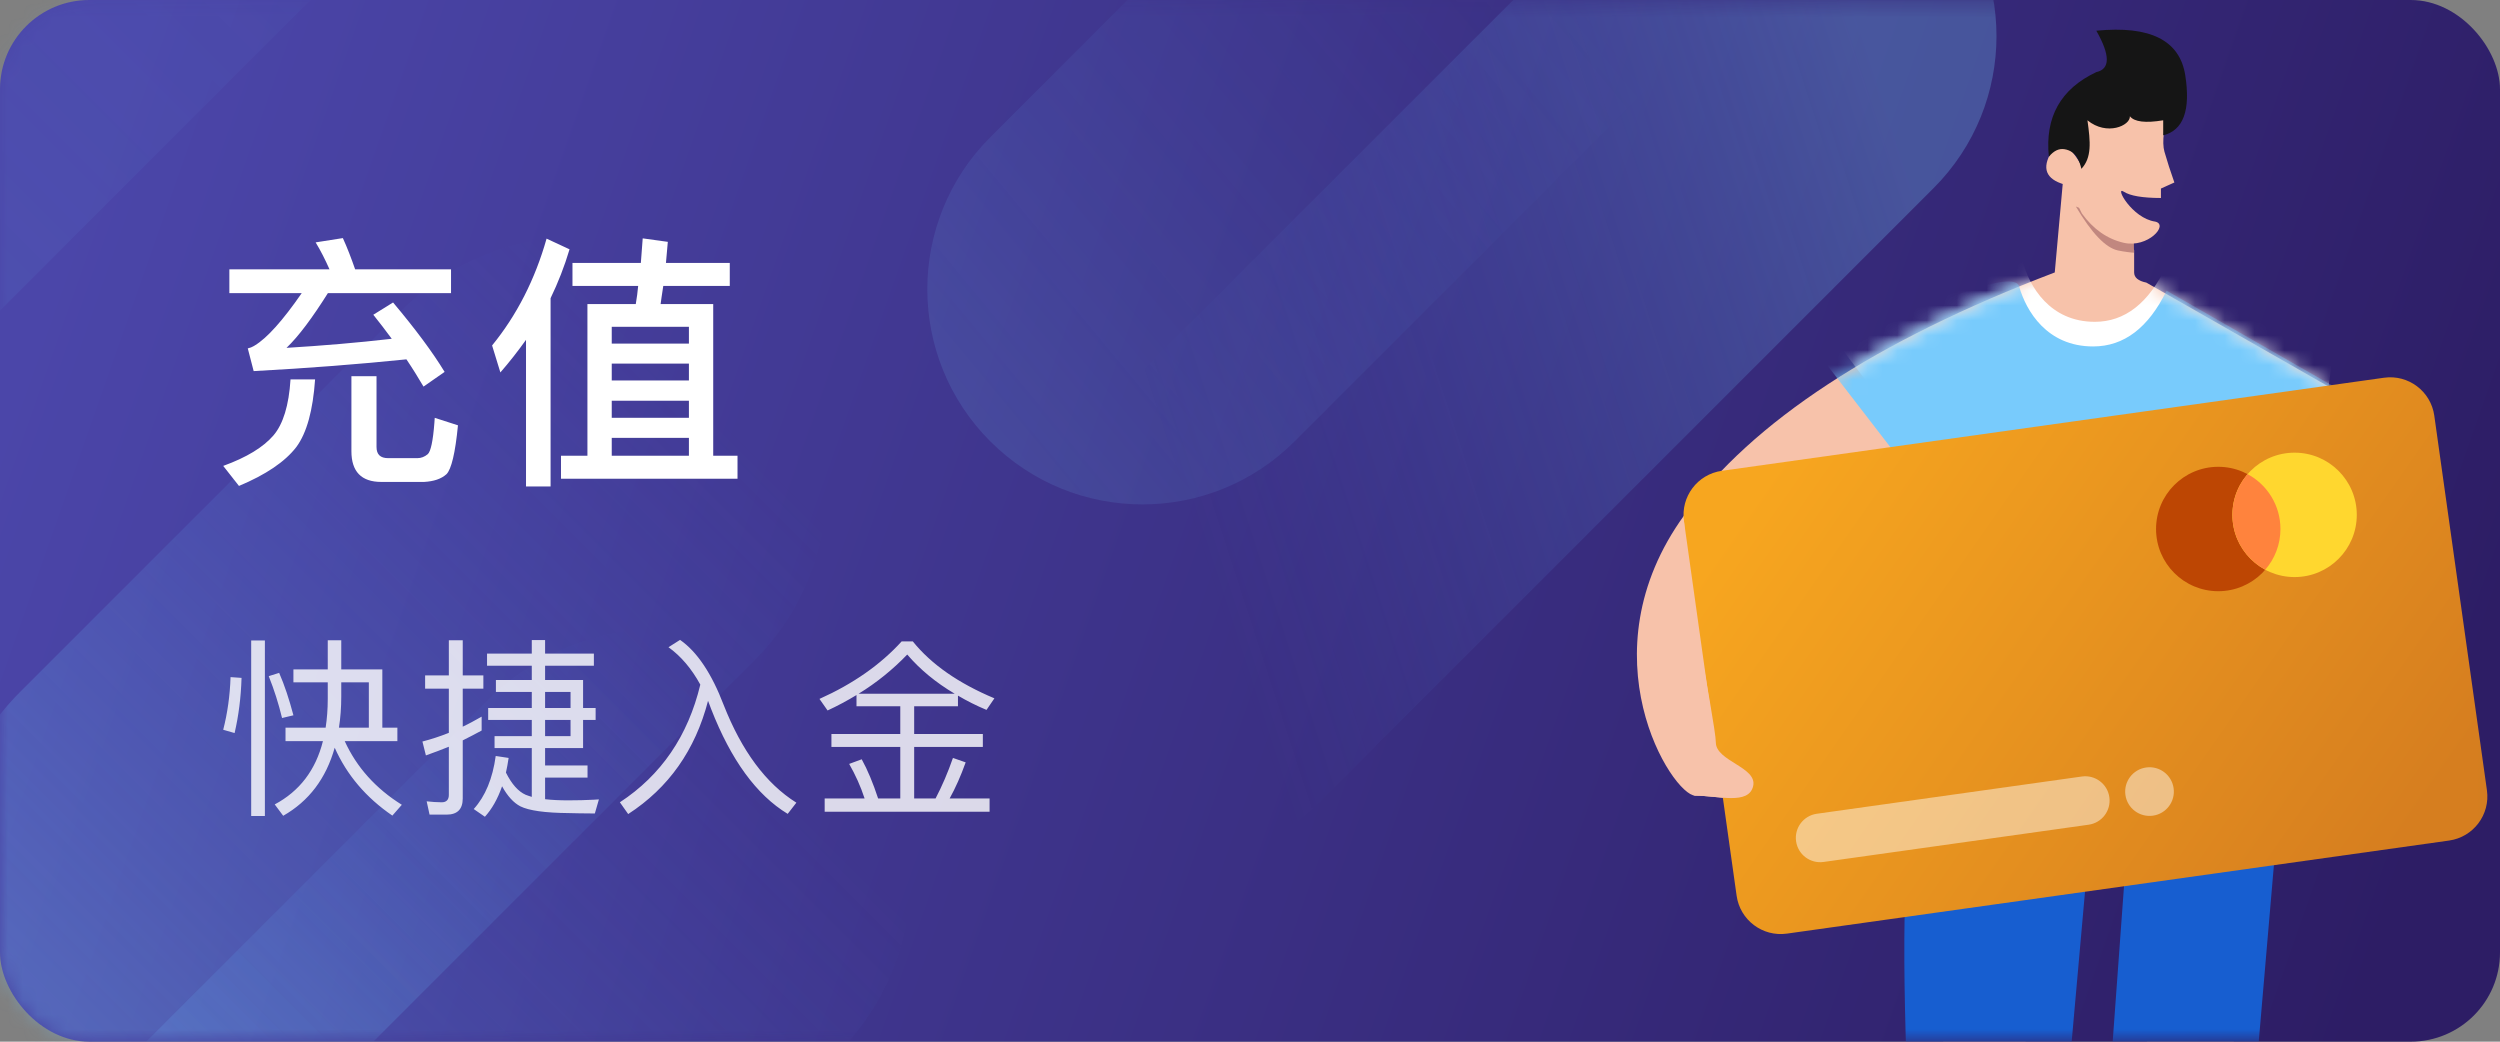 <?xml version="1.0" encoding="UTF-8"?>
<svg width="168px" height="70px" viewBox="0 0 168 70" version="1.1" xmlns="http://www.w3.org/2000/svg" xmlns:xlink="http://www.w3.org/1999/xlink">
    <rect x="0" y="0" width="168" height="70" fill="#808080" stroke="none"/>
    <!-- Generator: Sketch 59.1 (86144) - https://sketch.com -->
    <title>充值</title>
    <desc>Created with Sketch.</desc>
    <defs>
        <linearGradient x1="100%" y1="57.109%" x2="0%" y2="42.603%" id="linearGradient-1">
            <stop stop-color="#2D1D65" offset="0%"></stop>
            <stop stop-color="#4B46A9" offset="100%"></stop>
        </linearGradient>
        <rect id="path-2" x="0.973" y="0.326" width="168" height="70" rx="6"></rect>
        <path d="M28.825,0 L28.08,8.282 C16.053,12.87 7.759,18.3 3.199,24.573 C-3.641,33.983 2.381,43.442 3.925,43.442 C5.469,43.442 7.508,44.088 7.811,42.805 C8.114,41.521 5.304,41.133 5.304,39.863 C5.304,39.016 9.046,33.92 16.529,24.573 L33.106,44.167 L50.047,38.149 L51.089,18.581 L34.232,8.964 C33.687,8.853 33.414,8.625 33.414,8.282 C33.414,7.938 33.414,7.441 33.414,6.79 L28.825,0 Z" id="path-4"></path>
        <linearGradient x1="5.859%" y1="27.952%" x2="94.67%" y2="71.279%" id="linearGradient-6">
            <stop stop-color="#F7A61F" offset="0%"></stop>
            <stop stop-color="#D67E1F" offset="100%"></stop>
        </linearGradient>
        <linearGradient x1="45.997%" y1="89.782%" x2="57.37%" y2="22.724%" id="linearGradient-7">
            <stop stop-color="#78CBFC" offset="0%"></stop>
            <stop stop-color="#4A7CE3" stop-opacity="0" offset="100%"></stop>
        </linearGradient>
        <linearGradient x1="50%" y1="-1.8%" x2="47.141%" y2="71.752%" id="linearGradient-8">
            <stop stop-color="#78CBFC" offset="0%"></stop>
            <stop stop-color="#4A7CE3" stop-opacity="0" offset="100%"></stop>
        </linearGradient>
        <linearGradient x1="50%" y1="3.668%" x2="50%" y2="90.948%" id="linearGradient-9">
            <stop stop-color="#78CBFC" offset="0%"></stop>
            <stop stop-color="#4A7CE3" stop-opacity="0" offset="100%"></stop>
        </linearGradient>
        <linearGradient x1="50%" y1="3.668%" x2="50%" y2="90.948%" id="linearGradient-10">
            <stop stop-color="#78CBFC" offset="0%"></stop>
            <stop stop-color="#4A7CE3" stop-opacity="0" offset="100%"></stop>
        </linearGradient>
    </defs>
    <g id="页面-1" stroke="none" stroke-width="1" fill="none" fill-rule="evenodd">
        <g id="画板" transform="translate(-1392, -2287)">
            <g id="编组-14" transform="translate(1391.027, 2286.674)">
                <mask id="mask-3" fill="white">
                    <use xlink:href="#path-2"></use>
                </mask>
                <use id="蒙版" fill="url(#linearGradient-1)" xlink:href="#path-2"></use>
                <g id="编组-31" mask="url(#mask-3)">
                    <g transform="translate(110.973, 2.32)">
                        <g id="yifu" stroke-width="1" fill="none" transform="translate(0, 8.032)">
                            <mask id="mask-5" fill="white">
                                <use xlink:href="#path-4"></use>
                            </mask>
                            <use id="蒙版" fill="#F7C2AA" xlink:href="#path-4"></use>
                            <path d="M12.891,12.236 L18.558,19.78 L18.558,59.787 L29.238,59.787 L30.461,45.687 L32.984,45.149 L31.946,59.787 L41.487,59.787 L42.876,43.208 L46.688,14.385 L35.579,7.85 C34.39,10.35 32.787,11.6 30.771,11.6 C27.745,11.6 26.388,9.22 25.926,7.572 C25.619,6.474 21.274,8.028 12.891,12.236 Z" fill="#FFFFFF" mask="url(#mask-5)"></path>
                            <path d="M12.304,13.89 L18.121,21.435 L18.121,61.441 L29.085,61.441 L30.341,47.342 L32.932,46.804 L31.865,61.441 L41.661,61.441 L43.086,44.863 L47,16.04 L35.596,9.504 C34.375,12.005 32.729,13.255 30.659,13.255 C27.553,13.255 26.16,10.875 25.686,9.227 C25.37,8.129 20.909,9.683 12.304,13.89 Z" fill="#78CBFC" mask="url(#mask-5)"></path>
                        </g>
                        <path d="M20.583,67.473 C23.919,65.332 25.748,65.332 26.071,67.473 C26.395,69.614 25.712,73.762 24.024,79.917 L24.024,79.917 L20.583,79.917 Z M40.211,65.868 L39.594,78.607 C36.046,78.81 34.271,78.387 34.271,77.337 L34.271,77.337 L34.271,66.949 L40.211,65.868 Z" id="形状结合" fill="#E7AF96"></path>
                        <path d="M18.121,69.473 L29.085,69.473 L30.341,55.373 L32.932,54.836 L31.865,69.473 L41.661,69.473 L43.086,52.895 C27.94,52.278 19.903,52.278 18.974,52.895 C18.045,53.512 17.761,59.038 18.121,69.473 Z" id="yifu" fill="#175ED0"></path>
                        <path d="M5.708,29.644 L50.206,23.39 C51.841,23.16 53.354,24.3 53.584,25.936 L57.122,51.113 C57.352,52.748 56.212,54.261 54.577,54.491 L10.079,60.745 C8.443,60.974 6.931,59.835 6.701,58.199 L3.162,33.022 C2.933,31.386 4.072,29.874 5.708,29.644 Z" id="ka-" fill="url(#linearGradient-6)"></path>
                        <path d="M12.228,51.423 L30.217,51.423 C31.12,51.423 31.852,52.156 31.852,53.059 C31.852,53.962 31.12,54.694 30.217,54.694 L12.228,54.694 C11.325,54.694 10.593,53.962 10.593,53.059 C10.593,52.156 11.325,51.423 12.228,51.423 Z" id="ka-" fill="#FFFFFF" opacity="0.46" transform="translate(21.223, 53.059) rotate(-8) translate(-21.223, -53.059) "></path>
                        <path d="M34.448,49.565 C35.351,49.565 36.083,50.297 36.083,51.2 C36.083,52.103 35.351,52.835 34.448,52.835 C33.545,52.835 32.812,52.103 32.812,51.2 C32.812,50.297 33.545,49.565 34.448,49.565 Z" id="ka-" fill="#FFFFFF" opacity="0.46" transform="translate(34.448, 51.2) rotate(-8) translate(-34.448, -51.2) "></path>
                        <path d="M3.093,32.91 C3.545,32.287 2.381,51.474 3.925,51.474 C5.469,51.474 7.508,52.12 7.811,50.836 C8.114,49.553 5.304,49.165 5.304,47.895 C5.304,46.625 2.64,33.532 3.093,32.91 Z" id="手" fill="#F7C2AA"></path>
                        <path d="M29.498,11.883 C30.553,13.668 31.494,14.653 32.321,14.836 C32.674,14.915 33.403,15.006 33.404,14.985 C33.412,14.758 33.386,14.613 33.404,14.173 C33.409,14.041 33.409,13.807 33.404,13.471 L29.498,11.883 Z" id="路径-63" fill="#C1877F"></path>
                        <path d="M28.973,10.466 C27.601,10.155 27.194,9.465 27.752,8.396 C28.309,7.328 29.026,7.591 29.902,9.186 L29.902,5.197 L35.873,4.959 C35.407,6.475 35.267,7.556 35.451,8.202 C35.636,8.848 35.858,9.537 36.118,10.269 L35.215,10.676 L35.215,11.311 C33.982,11.309 33.15,11.168 32.719,10.888 C32.072,10.466 33.253,12.674 34.834,12.899 C35.764,13.109 34.335,14.691 32.719,14.323 C31.605,14.065 30.666,13.408 29.902,12.351 L28.973,10.466 Z" id="lian" fill="#F7C2AA"></path>
                        <path d="M27.683,8.538 C27.412,5.874 28.476,3.979 30.873,2.851 C31.811,2.647 31.811,1.72 30.873,0.07 C34.488,-0.286 36.48,0.712 36.849,3.063 C37.218,5.415 36.724,6.761 35.367,7.101 L35.367,6.09 C34.173,6.288 33.427,6.198 33.129,5.818 C33.165,6.443 31.581,7.16 30.276,6.09 C30.486,7.577 30.569,8.602 29.87,9.352 C29.766,8.936 29.569,8.165 28.729,8.032 C28.356,7.973 28.008,8.142 27.683,8.538 Z" id="toufa" fill="#151515"></path>
                        <circle id="椭圆形" fill="#BD4603" cx="39.067" cy="33.555" r="4.18"></circle>
                        <circle id="椭圆形" fill="#FFD72F" cx="44.196" cy="32.605" r="4.18"></circle>
                        <path d="M41.037,29.868 C42.352,30.572 43.246,31.959 43.246,33.555 C43.246,34.601 42.862,35.557 42.227,36.29 C40.911,35.588 40.017,34.201 40.017,32.605 C40.017,31.626 40.353,30.725 40.917,30.013 Z" id="形状结合" fill="#FF833D"></path>
                    </g>
                </g>
                <g id="编组-13" mask="url(#mask-3)">
                    <g transform="translate(-39, -56)" id="矩形">
                        <path d="M139.059,35.754 C147.044,35.754 153.516,42.226 153.516,50.211 L153.516,108.537 C153.516,116.522 147.044,122.994 139.059,122.994 C131.075,122.994 124.602,116.522 124.602,108.537 L124.602,50.211 C124.602,42.226 131.075,35.754 139.059,35.754 Z" fill="url(#linearGradient-7)" opacity="0.269" transform="translate(139.059, 79.374) scale(-1, -1) rotate(-315) translate(-139.059, -79.374) "></path>
                        <path d="M131.199,26.415 C139.183,26.415 145.656,32.888 145.656,40.872 L145.656,81.751 C145.656,89.735 139.183,96.208 131.199,96.208 C123.214,96.208 116.742,89.735 116.742,81.751 L116.742,40.872 C116.742,32.888 123.214,26.415 131.199,26.415 Z" fill="url(#linearGradient-8)" opacity="0.133" transform="translate(131.199, 61.312) scale(-1, -1) rotate(-315) translate(-131.199, -61.312) "></path>
                        <path d="M65.984,66.886 C75.207,66.886 82.684,74.363 82.684,83.586 L82.684,119.978 C82.684,129.201 75.207,136.678 65.984,136.678 C56.761,136.678 49.284,129.201 49.284,119.978 L49.284,83.586 C49.284,74.363 56.761,66.886 65.984,66.886 Z" fill="url(#linearGradient-9)" opacity="0.269" transform="translate(65.984, 101.782) scale(-1, -1) rotate(-315) translate(-65.984, -101.782) "></path>
                        <path d="M71.626,93.217 C80.849,93.217 88.326,100.694 88.326,109.917 L88.326,146.309 C88.326,155.532 80.849,163.009 71.626,163.009 C62.403,163.009 54.926,155.532 54.926,146.309 L54.926,109.917 C54.926,100.694 62.403,93.217 71.626,93.217 Z" fill="url(#linearGradient-9)" opacity="0.269" transform="translate(71.626, 128.113) scale(-1, -1) rotate(-315) translate(-71.626, -128.113) "></path>
                        <path d="M46.7,-2 C55.924,-2 63.401,5.477 63.401,14.7 L63.401,79.009 C63.401,88.232 55.924,95.709 46.7,95.709 C37.477,95.709 30,88.232 30,79.009 L30,14.7 C30,5.477 37.477,-2 46.7,-2 Z" fill="url(#linearGradient-10)" opacity="0.1" transform="translate(46.7, 46.855) scale(-1, -1) rotate(-315) translate(-46.7, -46.855) "></path>
                    </g>
                </g>
                <path d="M24.013,16.326 L22.183,16.614 C22.524,17.17 22.829,17.78 23.116,18.426 L16.386,18.426 L16.386,20.023 L21.25,20.023 C19.967,21.877 18.919,23.046 18.089,23.544 L18.001,23.595 C17.912,23.649 17.786,23.702 17.624,23.738 L18.019,25.264 C21.716,25.066 25.126,24.797 28.285,24.474 C28.697,25.084 29.074,25.695 29.433,26.305 L30.851,25.318 C30.043,23.99 28.895,22.446 27.387,20.652 L26.059,21.477 C26.49,22.015 26.903,22.554 27.298,23.092 C24.965,23.361 22.596,23.559 20.227,23.702 C21.052,22.913 21.967,21.674 23.008,20.023 L31.282,20.023 L31.282,18.426 L24.839,18.426 C24.57,17.654 24.301,16.955 24.013,16.326 Z M20.496,25.82 C20.388,27.579 19.993,28.835 19.347,29.589 C18.665,30.379 17.553,31.061 15.973,31.635 L17.032,32.981 C18.827,32.227 20.119,31.366 20.891,30.361 C21.591,29.409 22.003,27.902 22.147,25.82 L20.496,25.82 Z M29.469,32.712 C30.115,32.676 30.618,32.514 30.977,32.191 C31.3,31.868 31.569,30.773 31.748,28.907 L30.187,28.404 L30.165,28.725 C30.072,29.961 29.919,30.663 29.72,30.845 C29.505,31.025 29.272,31.114 29.02,31.114 L27.064,31.114 C26.526,31.114 26.275,30.863 26.275,30.361 L26.275,25.605 L24.588,25.605 L24.588,30.648 C24.588,32.012 25.252,32.712 26.598,32.712 L29.469,32.712 Z M44.163,16.344 C44.128,16.883 44.074,17.439 44.038,17.995 L39.443,17.995 L39.443,19.539 L43.858,19.539 C43.822,19.934 43.769,20.346 43.697,20.759 L40.448,20.759 L40.448,30.953 L38.672,30.953 L38.672,32.496 L50.534,32.496 L50.534,30.953 L48.901,30.953 L48.901,20.759 L45.366,20.759 L45.432,20.283 C45.466,20.043 45.502,19.797 45.545,19.539 L50.014,19.539 L50.014,17.995 L45.725,17.995 C45.761,17.529 45.814,17.062 45.85,16.578 L44.163,16.344 Z M42.082,30.953 L42.082,29.75 L47.268,29.75 L47.268,30.953 L42.082,30.953 Z M42.082,28.404 L42.082,27.256 L47.268,27.256 L47.268,28.404 L42.082,28.404 Z M42.082,25.892 L42.082,24.761 L47.268,24.761 L47.268,25.892 L42.082,25.892 Z M42.082,23.415 L42.082,22.285 L47.268,22.285 L47.268,23.415 L42.082,23.415 Z M36.321,23.164 C35.782,23.918 35.208,24.654 34.598,25.354 L34.042,23.541 C35.711,21.495 36.931,19.09 37.703,16.362 L39.246,17.08 C38.905,18.229 38.474,19.323 37.972,20.364 L37.972,33.017 L36.321,33.017 L36.321,23.164 Z" id="充值" fill="#FFFFFF" fill-rule="nonzero" mask="url(#mask-3)"></path>
                <path d="M20.691,45.31 L20.691,46.178 L22.998,46.178 L22.998,47.306 C22.998,47.98 22.947,48.628 22.856,49.224 L20.16,49.224 L20.16,50.131 L22.674,50.131 C22.182,52.088 21.093,53.501 19.434,54.383 L20.004,55.147 C21.728,54.162 22.882,52.646 23.465,50.572 C24.282,52.412 25.578,53.929 27.34,55.134 L27.976,54.408 C26.226,53.32 24.943,51.894 24.139,50.131 L27.677,50.131 L27.677,49.224 L26.666,49.224 L26.666,45.31 L23.906,45.31 L23.906,43.352 L22.998,43.352 L22.998,45.31 L20.691,45.31 Z M23.906,46.178 L25.759,46.178 L25.759,49.224 L23.75,49.224 C23.854,48.563 23.906,47.863 23.906,47.111 L23.906,46.178 Z M16.466,45.828 C16.427,47.072 16.258,48.252 15.973,49.366 L16.738,49.587 C17.01,48.42 17.166,47.176 17.205,45.88 L16.466,45.828 Z M19.732,45.543 L19.032,45.763 C19.395,46.67 19.693,47.604 19.927,48.576 L20.691,48.394 C20.406,47.319 20.095,46.372 19.732,45.543 Z M17.853,43.365 L17.853,55.16 L18.773,55.16 L18.773,43.365 L17.853,43.365 Z M40.156,50.598 L40.156,48.705 L40.999,48.705 L40.999,47.902 L40.156,47.902 L40.156,46.022 L37.603,46.022 L37.603,45.063 L40.882,45.063 L40.882,44.247 L37.603,44.247 L37.603,43.339 L36.709,43.339 L36.709,44.247 L33.702,44.247 L33.702,45.063 L36.709,45.063 L36.709,46.022 L34.298,46.022 L34.298,46.826 L36.709,46.826 L36.709,47.902 L33.779,47.902 L33.779,48.705 L36.709,48.705 L36.709,49.794 L34.207,49.794 L34.207,50.598 L36.709,50.598 L36.709,53.877 L36.492,53.806 C36.424,53.783 36.359,53.76 36.294,53.734 C35.801,53.514 35.361,53.022 34.972,52.244 C35.037,51.946 35.101,51.622 35.153,51.259 L34.285,51.129 C34.078,52.646 33.585,53.838 32.807,54.694 L33.559,55.212 C34.026,54.694 34.415,54.02 34.713,53.164 C35.076,53.825 35.49,54.279 35.944,54.512 C36.514,54.797 37.603,54.953 39.21,54.966 L39.907,54.981 C40.232,54.987 40.577,54.992 40.947,54.992 L41.219,54.046 L40.863,54.067 C40.369,54.094 39.799,54.11 39.145,54.11 C38.562,54.11 38.044,54.084 37.603,54.033 L37.603,52.581 L40.455,52.581 L40.455,51.764 L37.603,51.764 L37.603,50.598 L40.156,50.598 Z M37.603,46.826 L39.314,46.826 L39.314,47.902 L37.603,47.902 L37.603,46.826 Z M39.314,48.705 L39.314,49.794 L37.603,49.794 L37.603,48.705 L39.314,48.705 Z M30.98,55.069 C31.706,55.069 32.069,54.707 32.069,53.981 L32.069,50.079 C32.483,49.872 32.911,49.652 33.339,49.418 L33.339,48.485 C32.924,48.718 32.509,48.952 32.069,49.159 L32.069,46.606 L33.455,46.606 L33.455,45.711 L32.069,45.711 L32.069,43.352 L31.135,43.352 L31.135,45.711 L29.541,45.711 L29.541,46.606 L31.135,46.606 L31.135,49.574 C30.552,49.807 29.956,50.002 29.36,50.157 L29.593,51.09 C30.111,50.909 30.617,50.714 31.135,50.507 L31.135,53.747 C31.135,54.071 30.967,54.24 30.656,54.24 C30.332,54.24 29.995,54.214 29.645,54.175 L29.839,55.069 L30.98,55.069 Z M48.034,46.333 C47.205,49.781 45.403,52.425 42.629,54.24 L43.187,55.031 C45.908,53.268 47.697,50.727 48.553,47.422 L48.631,47.621 C48.671,47.727 48.713,47.842 48.76,47.967 C50.095,51.388 51.806,53.747 53.906,55.018 L54.489,54.266 C52.441,52.983 50.821,50.792 49.602,47.694 C48.799,45.595 47.827,44.13 46.673,43.326 L45.895,43.819 C46.725,44.415 47.438,45.245 48.034,46.333 Z M58.53,47.033 L58.53,47.785 L61.472,47.785 L61.472,49.652 L56.845,49.652 L56.845,50.52 L61.472,50.52 L61.472,53.981 L59.982,53.981 C59.645,52.957 59.282,52.075 58.88,51.35 L58.037,51.661 C58.452,52.386 58.802,53.151 59.074,53.981 L56.391,53.981 L56.391,54.875 L67.473,54.875 L67.473,53.981 L64.79,53.981 C65.179,53.281 65.542,52.464 65.866,51.557 L65.011,51.259 C64.674,52.231 64.285,53.138 63.844,53.981 L62.405,53.981 L62.405,50.52 L67.02,50.52 L67.02,49.652 L62.405,49.652 L62.405,47.785 L65.348,47.785 L65.348,47.072 C65.944,47.422 66.579,47.746 67.266,48.031 L67.797,47.254 C65.387,46.243 63.559,44.973 62.315,43.43 L61.563,43.43 C60.137,44.998 58.297,46.282 56.041,47.293 L56.586,48.07 C57.26,47.759 57.908,47.409 58.53,47.033 Z M65.127,46.943 L58.673,46.943 C59.878,46.204 60.967,45.322 61.939,44.311 C62.794,45.31 63.857,46.191 65.127,46.943 Z" id="快捷入金" fill="#FFFFFF" fill-rule="nonzero" opacity="0.9" mask="url(#mask-3)"></path>
            </g>
        </g>
    </g>
</svg>